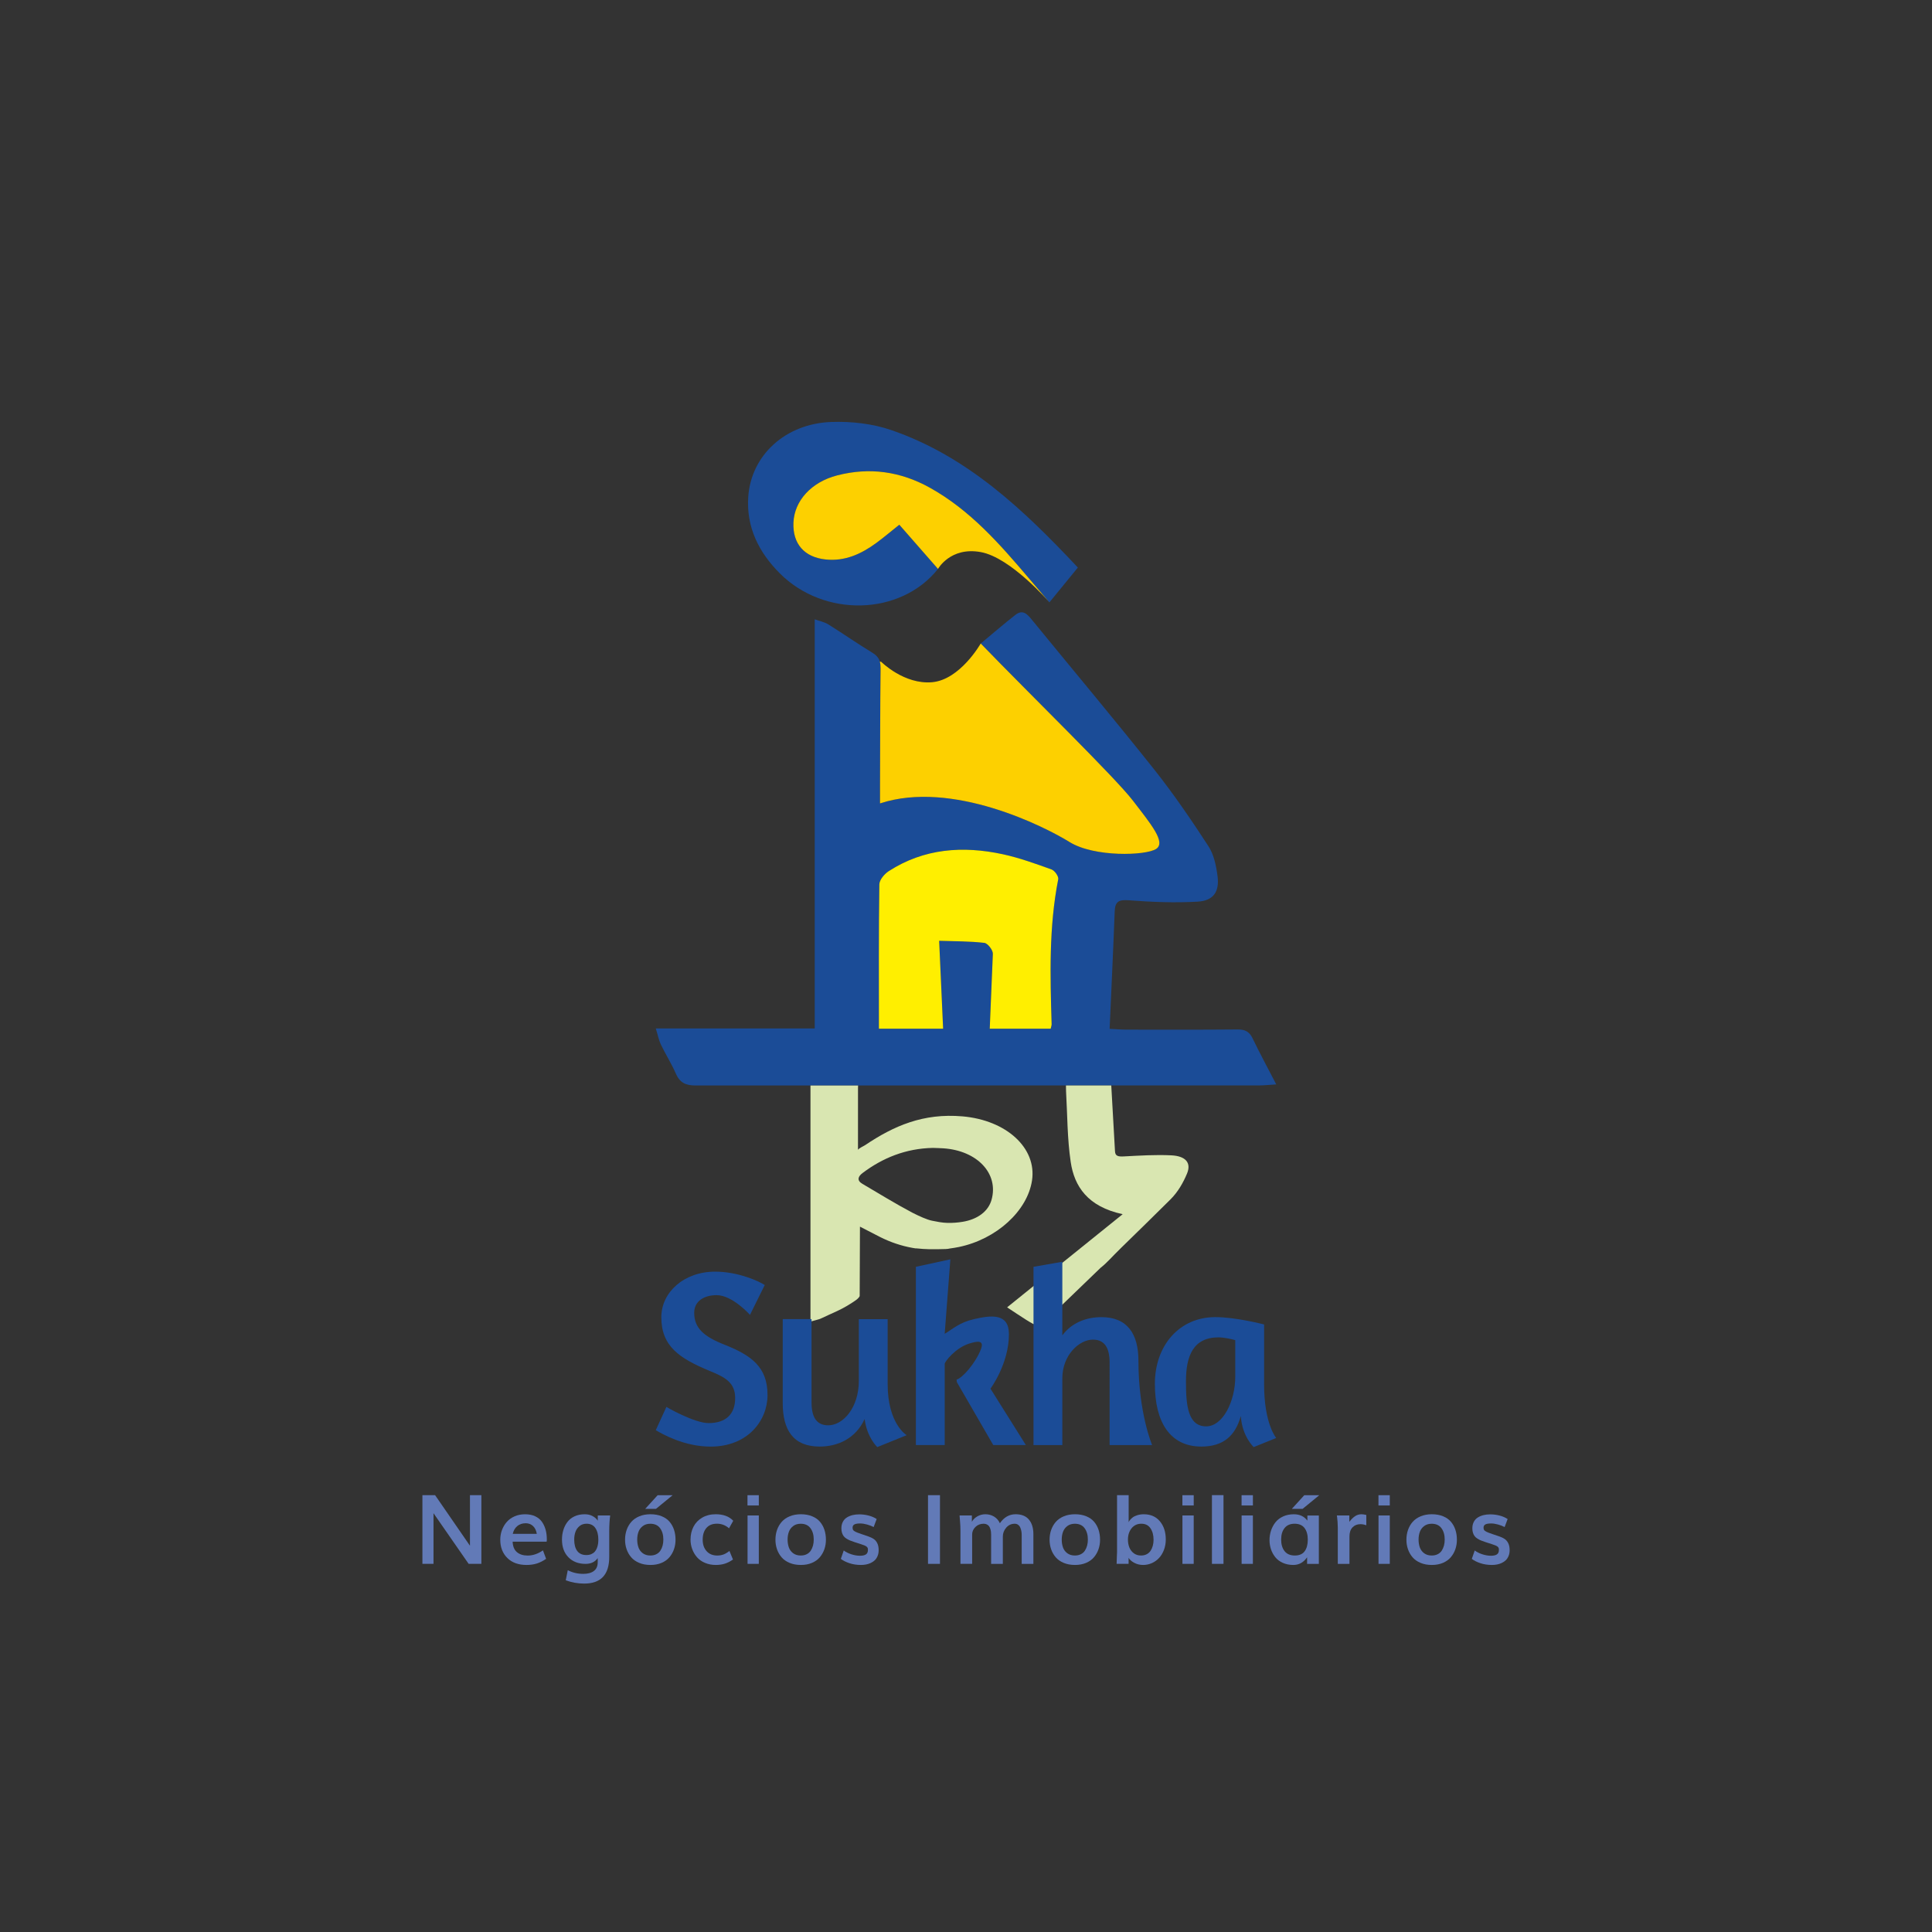 <?xml version="1.0" encoding="utf-8"?>
<!-- Generator: Adobe Illustrator 28.3.0, SVG Export Plug-In . SVG Version: 6.00 Build 0)  -->
<svg version="1.1" id="Camada_1" xmlns="http://www.w3.org/2000/svg" xmlns:xlink="http://www.w3.org/1999/xlink" x="0px" y="0px"
	 viewBox="0 0 1000 1000" style="enable-background:new 0 0 1000 1000;" xml:space="preserve">
<rect x="0" y="0" width="1000" height="1000" fill="#333333" stroke="none"/>
<style type="text/css">
	.st0{fill:#FFFFFF;}
	.st1{fill:#737277;}
	.st2{fill:#9C9BA0;}
	.st3{fill:#434041;}
	.st4{fill:#1B4C97;}
	.st5{fill:#FDD000;}
	.st6{fill:#FFEF00;}
	.st7{fill:#627AB7;}
	.st8{fill:#858E6D;}
	.st9{fill:#90A8D4;}
	.st10{fill:#B0AFB5;}
	.st11{fill:#D8DADE;}
	.st12{fill:#D9E6B1;}
</style>
<g>
	<path class="st4" d="M485.51,294.47c-6.57-7.51-13.19-15.07-20.03-22.88c-4.28,3.41-7.96,6.53-11.83,9.38
		c-7.81,5.74-16.25,9.67-26.35,8.6c-10.98-1.17-17.07-8.1-16.61-19.08c0.47-11.25,9.21-20.95,22.6-24.42
		c16.74-4.33,32.74-2.09,47.88,6.3c20.87,11.57,36.26,29.12,51.39,46.96c3.34,3.94,6.7,7.87,10.61,12.46
		c5.26-6.44,9.81-12.01,14.73-18.03c-27.99-29.83-57.17-57.55-96.49-71.12c-9.73-3.36-20.77-4.6-31.11-4.23
		c-23.81,0.85-41.5,17.22-43,38.67c-1.1,15.69,5.4,28.75,16.31,39.67C426.59,319.77,466.12,318.77,485.51,294.47z"/>
	<path class="st5" d="M481.17,252.37c-15.14-8.39-31.14-10.63-47.88-6.3c-13.39,3.46-22.13,13.17-22.6,24.42
		c-0.46,10.99,5.63,17.91,16.61,19.08c10.09,1.07,18.53-2.86,26.35-8.6c3.87-2.85,7.55-5.97,11.83-9.38
		c6.84,7.81,13.46,15.37,20.03,22.88c0,0,6.38-11.56,22.09-8.72c15.7,2.84,35.57,26.05,35.57,26.05
		c-3.91-4.59-7.27-8.52-10.61-12.46C517.42,281.49,502.04,263.94,481.17,252.37z"/>
	<path class="st4" d="M648.28,537.33c-1.68-3.49-4.01-4.52-7.78-4.48c-19.17,0.18-38.34,0.11-57.51,0.09
		c-2.32,0-4.64-0.21-8.65-0.41c0.91-20.77,1.87-40.74,2.62-60.72c0.2-5.28,2.17-6.23,7.41-5.82c11.81,0.91,23.74,1.38,35.55,0.7
		c8.1-0.47,11.3-5.08,10.29-13.09c-0.68-5.34-1.86-11.19-4.71-15.58c-8.86-13.62-18.05-27.1-28.15-39.81
		c-20.69-26.03-42.07-51.5-63.11-77.25c-2.39-2.93-4.75-5.78-8.66-2.71c-5.99,4.69-11.76,9.68-17.96,14.82
		c26.59,27.46,69.56,69.32,78.79,81.36c9.24,12.04,17.22,21.54,12.03,24.96c-5.34,3.52-32.08,4.37-44.86-3.57
		c-12.79-7.95-60.76-32.24-98.08-19.98c0-3.44-0.01-5.99,0-8.54c0.07-20.49,0.06-40.98,0.29-61.47c0.04-3.7-0.98-6.01-4.26-7.98
		c-7.72-4.67-15.12-9.87-22.78-14.65c-1.95-1.22-4.37-1.67-7.06-2.65c0,71.54,0,141.7,0,211.76c-14.58,0-29.08,0-43.65,0
		c-0.21,0-0.43,0-0.64,0c-12.44,0-24.8,0-37.97,0c1.09,3.52,1.55,6.1,2.65,8.37c2.42,5.04,5.46,9.8,7.69,14.93
		c2.08,4.78,5.08,6.25,10.33,6.24c5.9,0,11.8,0,17.7-0.01c91.37-0.02,182.74-0.02,274.11-0.03c2.28,0,4.55-0.26,8.67-0.52
		C655.99,552.42,651.96,544.96,648.28,537.33z M547.73,455.07c-4.88,24.87-4.18,49.96-3.42,75.06c0.02,0.62-0.25,1.25-0.48,2.33
		c-10.51,0-21.03,0-31.55,0c0.53-12.16,0.91-21.7,1.61-38.76c0.08-1.91-2.68-5.46-4.41-5.66c-7.55-0.88-15.21-0.79-23.39-1.08
		c0.69,15.26,1.38,30.39,2.06,45.5c-11.06,0-22.13,0-33.23,0c0-25.4-0.14-50.04,0.22-74.68c0.03-2.36,2.64-5.43,4.88-6.88
		c18.32-11.81,38.42-13.21,59.11-8.71c8.55,1.86,16.87,4.9,25.13,7.86C545.89,450.63,548.02,453.62,547.73,455.07z"/>
	<path class="st6" d="M460.03,450.89c-2.25,1.45-4.85,4.53-4.88,6.88c-0.36,24.63-0.22,49.28-0.22,74.68c11.1,0,22.17,0,33.23,0
		c-0.68-15.11-1.37-30.24-2.06-45.5c8.18,0.28,15.84,0.2,23.39,1.08c1.73,0.2,4.49,3.75,4.41,5.66c-0.71,17.06-1.08,26.6-1.61,38.76
		c10.52,0,21.04,0,31.55,0c0.23-1.08,0.5-1.71,0.48-2.33c-0.76-25.1-1.47-50.19,3.42-75.06c0.28-1.45-1.85-4.44-3.46-5.02
		c-8.26-2.97-16.58-6-25.13-7.86C498.45,437.69,478.35,439.09,460.03,450.89z"/>
	<path class="st5" d="M455.79,345.83c-0.23,20.49-0.22,40.98-0.29,61.47c-0.01,2.55,0,5.1,0,8.54
		c37.32-12.27,85.3,12.03,98.08,19.98c12.79,7.95,39.52,7.09,44.86,3.57c5.19-3.42-2.79-12.92-12.03-24.96
		c-9.23-12.04-52.2-53.9-78.79-81.36c0,0-10.59,18.72-25.12,20.04c-14.53,1.32-26.41-10.57-26.41-10.57l-0.7-0.1
		C455.68,343.43,455.8,344.54,455.79,345.83z"/>
	<path class="st12" d="M498.19,577.83c-20.33-1.76-35.52,4.9-50.4,14.89c-0.8,0.53-3.1,1.52-3.7,2.4c-0.65-0.28,0.65,0.28,0,0
		c0-10.7-0.01-21.4,0.01-32.09c0-0.38,0.02-0.77,0.05-1.17c-8.22,0-16.43,0-24.65,0c0,27.72,0,122.18,0,122.18
		c2-0.61,4.23-0.99,5.63-1.68c5.05-2.46,9.89-4.2,15.02-7.51c2.13-1.37,4.11-2.52,4.82-3.97c0,0,0.14-32.63,0.14-35.97
		c3.74,1.92,7.05,3.67,10.41,5.36c5.41,2.72,11.01,4.6,16.78,5.63c0.18,0.03,0.37,0.08,0.54,0.1c0.07,0.01,0.13,0.01,0.2,0.02
		c0.34,0.06,0.67,0.12,1.01,0.17v-0.06c5.36,0.57,8.55,0.56,15.37,0.37c0.87-0.03,1.63-0.13,2.29-0.29
		c1.51-0.21,3.03-0.44,4.56-0.76c19.53-4.03,35.57-18.73,37.91-34.5C536.67,594.17,520.89,579.8,498.19,577.83z M513.23,620.99
		c-1.68,6.03-7.26,10.16-15.02,11.42c-2.62,0.43-5.22,0.61-7.76,0.56c-2.91-0.07-5.49-0.63-8.02-1.13
		c-2.63-0.52-6.64-2.35-10.18-4.15c-8.87-4.69-17.31-9.91-25.89-14.95c-2.96-1.74-2.31-3.77,0.11-5.59
		c10.33-7.78,22.29-12.71,36.39-13c2.17,0.08,3.82,0.11,5.46,0.22C505.88,595.57,517.01,607.47,513.23,620.99z"/>
	<path class="st12" d="M606.29,598c-8.17-0.4-16.44,0.13-24.64,0.56c-2.93,0.16-4.4-0.2-4.53-2.64c-0.61-11.25-1.27-22.5-1.93-34.08
		c-7.82,0-15.63,0-23.45,0c-0.01,0.96-0.01,1.92,0.04,2.87c0.71,12.27,0.61,24.61,2.42,36.77c1.87,12.58,8.78,23.1,26.89,26.98
		c-7.14,5.75-14.2,11.45-21.24,17.12c0,0,0,0,0,0l-24.91,20.08l0,0c-4.54,3.66-9.09,7.33-13.66,11.02c3.36,2.19,6.48,4.34,9.68,6.34
		c0.01,0.01,0.02,0.02,0.02,0.02c0.07,0.04,0.13,0.08,0.2,0.12c1.22,0.76,2.46,1.5,3.73,2.19c0.01,0.01,0.02,0.01,0.04,0.02v-0.01
		c0.8,0.25,11.06-6.35,14.92-10.07c6.61-6.36,13.22-12.72,19.81-19.1c3.28-2.54,5.69-5.51,10.49-10.19
		c8.6-8.37,17.16-16.75,25.65-25.18c3.89-3.86,6.62-8.69,8.59-13.41C616.71,601.86,613.7,598.37,606.29,598z"/>
	<g>
		<g>
			<path class="st7" d="M218.64,809.45v-35.55h6.57c11.3,16.37,17.31,25.1,18.04,26.17v-26.17h5.91v35.55h-6.59
				c-10.92-15.77-16.98-24.51-18.19-26.22v26.22H218.64z"/>
			<path class="st7" d="M272.56,810.02c-4.22,0-7.54-1.2-9.97-3.61c-2.43-2.41-3.65-5.56-3.65-9.45c0-1.76,0.29-3.43,0.88-5
				c0.59-1.58,1.41-2.98,2.48-4.2c1.07-1.22,2.42-2.19,4.05-2.91c1.64-0.72,3.45-1.07,5.43-1.07c1.99,0,3.72,0.34,5.2,1.03
				c1.48,0.68,2.65,1.64,3.52,2.87c0.86,1.23,1.5,2.61,1.92,4.14c0.42,1.53,0.62,3.22,0.62,5.08c0,0.47-0.04,0.83-0.12,1.07h-17.58
				c0.1,2.44,0.84,4.25,2.23,5.42s3.24,1.76,5.55,1.76c2.7,0,5.34-0.89,7.91-2.69l1.64,4.39c-1.58,1.09-3.17,1.89-4.77,2.41
				C276.29,809.76,274.51,810.02,272.56,810.02z M265.4,793.93h12.45c-0.29-1.77-0.95-3.13-1.98-4.08
				c-1.03-0.94-2.28-1.42-3.76-1.42c-1.74,0-3.2,0.49-4.37,1.46S265.79,792.22,265.4,793.93z"/>
			<path class="st7" d="M302.35,819.66c-3.26,0-6.43-0.57-9.52-1.71l1.05-5.22c2.44,1.27,5.12,1.9,8.03,1.9
				c2.34,0,4.17-0.5,5.49-1.5c1.32-1,1.98-2.51,1.98-4.53v-2.12c-1.43,1.99-3.52,2.98-6.27,2.98c-3.69,0-6.66-1.13-8.89-3.41
				c-2.23-2.27-3.34-5.33-3.34-9.17c0-1.76,0.24-3.41,0.71-4.94c0.47-1.54,1.17-2.92,2.1-4.16c0.93-1.24,2.16-2.21,3.7-2.93
				c1.54-0.72,3.29-1.07,5.26-1.07c1.55,0,2.9,0.31,4.06,0.93c1.16,0.62,2.06,1.42,2.7,2.39v-2.69h6.42
				c-0.33,2.47-0.49,5.27-0.49,8.4v13.06C315.34,815.06,311.01,819.66,302.35,819.66z M303.52,804.89c0.96,0,1.81-0.16,2.54-0.48
				c0.73-0.32,1.33-0.73,1.78-1.25c0.46-0.51,0.83-1.13,1.11-1.84c0.28-0.72,0.48-1.44,0.59-2.16c0.11-0.72,0.16-1.49,0.16-2.31
				c0-2.44-0.51-4.42-1.53-5.92c-1.02-1.51-2.54-2.26-4.58-2.26c-1.4,0-2.59,0.39-3.58,1.18c-0.98,0.79-1.7,1.79-2.14,2.99
				c-0.44,1.21-0.66,2.55-0.66,4.03c0,2.51,0.51,4.47,1.54,5.88S301.37,804.89,303.52,804.89z"/>
			<path class="st7" d="M336.71,810.02c-2.18,0-4.13-0.35-5.83-1.06c-1.71-0.71-3.09-1.67-4.14-2.88c-1.05-1.21-1.85-2.6-2.39-4.15
				c-0.55-1.55-0.82-3.22-0.82-4.99c0-1.81,0.28-3.5,0.83-5.07c0.55-1.57,1.36-2.96,2.43-4.18c1.07-1.21,2.45-2.17,4.15-2.87
				c1.7-0.7,3.62-1.05,5.75-1.05c2.18,0,4.12,0.35,5.81,1.04c1.69,0.69,3.05,1.64,4.08,2.86c1.03,1.21,1.79,2.6,2.31,4.17
				c0.51,1.57,0.77,3.28,0.77,5.14c0,1.74-0.27,3.38-0.81,4.92c-0.54,1.54-1.32,2.92-2.36,4.14c-1.03,1.22-2.39,2.19-4.08,2.91
				S338.83,810.02,336.71,810.02z M336.59,805.13c1.19,0,2.23-0.22,3.12-0.67c0.9-0.45,1.6-1.07,2.11-1.86
				c0.51-0.79,0.9-1.66,1.15-2.62c0.25-0.96,0.38-2,0.38-3.12c0-2.39-0.57-4.35-1.7-5.88c-1.13-1.53-2.81-2.29-5.04-2.29
				c-1.51,0-2.79,0.38-3.83,1.14c-1.04,0.76-1.79,1.74-2.26,2.94c-0.46,1.21-0.7,2.57-0.7,4.1c0,1.51,0.22,2.87,0.65,4.08
				c0.43,1.21,1.17,2.21,2.22,3C333.75,804.73,335.04,805.13,336.59,805.13z M333.95,780.99l6.45-7.08h7.76l-8.64,7.08H333.95z"/>
			<path class="st7" d="M370.51,810.02c-2.03,0-3.89-0.36-5.58-1.07s-3.06-1.68-4.14-2.91s-1.9-2.62-2.49-4.19
				c-0.59-1.57-0.88-3.22-0.88-4.94c0-2.47,0.51-4.7,1.53-6.68c1.02-1.98,2.52-3.55,4.52-4.71c1.99-1.16,4.32-1.75,6.97-1.75
				c3.94,0,6.97,1.12,9.08,3.37l-2.17,3.91c-1.81-1.59-3.9-2.39-6.27-2.39c-2.38,0-4.2,0.75-5.47,2.25c-1.27,1.5-1.9,3.51-1.9,6.03
				c0,2.46,0.68,4.44,2.03,5.94c1.35,1.51,3.2,2.26,5.54,2.26c0.33,0,0.65-0.02,0.98-0.05c0.33-0.03,0.62-0.07,0.88-0.12
				c0.26-0.05,0.53-0.12,0.82-0.21c0.28-0.09,0.52-0.17,0.72-0.24c0.2-0.07,0.42-0.17,0.66-0.31c0.24-0.13,0.44-0.23,0.57-0.31
				c0.14-0.07,0.31-0.18,0.52-0.33c0.21-0.15,0.35-0.24,0.43-0.29s0.2-0.14,0.39-0.28c0.19-0.14,0.29-0.22,0.31-0.23l1.83,4.44
				c-1.4,0.98-2.8,1.69-4.2,2.14C373.77,809.79,372.22,810.02,370.51,810.02z"/>
			<path class="st7" d="M386.9,779.23v-5.32h5.86v5.32H386.9z M386.93,809.45v-25.05h5.83v25.05H386.93z"/>
			<path class="st7" d="M414.55,810.02c-2.18,0-4.13-0.35-5.83-1.06c-1.71-0.71-3.09-1.67-4.14-2.88c-1.05-1.21-1.85-2.6-2.39-4.15
				c-0.55-1.55-0.82-3.22-0.82-4.99c0-1.81,0.28-3.5,0.83-5.07c0.55-1.57,1.36-2.96,2.43-4.18c1.07-1.21,2.45-2.17,4.15-2.87
				c1.7-0.7,3.62-1.05,5.75-1.05c2.18,0,4.12,0.35,5.81,1.04c1.69,0.69,3.05,1.64,4.08,2.86c1.03,1.21,1.79,2.6,2.31,4.17
				c0.51,1.57,0.77,3.28,0.77,5.14c0,1.74-0.27,3.38-0.81,4.92c-0.54,1.54-1.32,2.92-2.36,4.14c-1.03,1.22-2.39,2.19-4.08,2.91
				S416.66,810.02,414.55,810.02z M414.43,805.13c1.19,0,2.23-0.22,3.12-0.67c0.9-0.45,1.6-1.07,2.11-1.86
				c0.51-0.79,0.9-1.66,1.15-2.62c0.25-0.96,0.38-2,0.38-3.12c0-2.39-0.57-4.35-1.7-5.88c-1.13-1.53-2.81-2.29-5.04-2.29
				c-1.51,0-2.79,0.38-3.83,1.14c-1.04,0.76-1.79,1.74-2.26,2.94c-0.46,1.21-0.7,2.57-0.7,4.1c0,1.51,0.22,2.87,0.65,4.08
				c0.43,1.21,1.17,2.21,2.22,3C411.58,804.73,412.88,805.13,414.43,805.13z"/>
			<path class="st7" d="M445.66,810.02c-2.2,0-4.22-0.31-6.05-0.93c-1.84-0.62-3.3-1.36-4.39-2.22l1.51-4.35
				c1.03,0.8,2.32,1.45,3.88,1.96c1.56,0.51,3.07,0.77,4.52,0.77c1.35,0,2.37-0.23,3.06-0.68c0.69-0.46,1.04-1.2,1.04-2.22v-0.44
				c0-0.52-0.2-0.96-0.61-1.33c-0.41-0.37-1.34-0.78-2.81-1.26l-3.56-1.15c-0.91-0.29-1.67-0.57-2.27-0.82
				c-0.6-0.25-1.22-0.57-1.84-0.96c-0.63-0.39-1.12-0.82-1.46-1.28c-0.35-0.46-0.63-1.03-0.85-1.71c-0.22-0.67-0.33-1.45-0.33-2.33
				c0-1.27,0.25-2.38,0.74-3.34c0.5-0.96,1.18-1.72,2.06-2.27c0.88-0.55,1.86-0.96,2.93-1.23c1.07-0.27,2.25-0.4,3.54-0.4
				c1.59,0,3.19,0.2,4.79,0.61c1.59,0.41,2.99,1.01,4.2,1.81l-1.56,4.15c-0.98-0.52-2.12-0.96-3.43-1.32
				c-1.31-0.36-2.49-0.54-3.55-0.54c-1.38,0-2.38,0.17-3,0.51c-0.62,0.34-0.93,0.9-0.93,1.68c0,0.52,0.1,0.93,0.29,1.22
				s0.6,0.59,1.22,0.9c0.62,0.31,1.61,0.69,2.98,1.15l3.25,1.1c1.3,0.44,2.35,0.92,3.14,1.44c0.79,0.52,1.42,1.26,1.9,2.22
				c0.48,0.96,0.72,2.17,0.72,3.61c0,1.11-0.18,2.11-0.55,3c-0.37,0.9-0.85,1.63-1.44,2.2c-0.59,0.57-1.29,1.04-2.1,1.42
				c-0.81,0.38-1.62,0.64-2.45,0.79C447.4,809.94,446.54,810.02,445.66,810.02z"/>
			<path class="st7" d="M480.33,809.45v-35.55h6.2v35.55H480.33z"/>
			<path class="st7" d="M497.13,809.45v-16.99c0-1.72-0.08-3.5-0.24-5.32l-0.22-2.73h6.37v3.27c0.62-1.14,1.57-2.08,2.84-2.81
				c1.28-0.73,2.67-1.1,4.16-1.1c1.61,0,3.08,0.39,4.42,1.17c1.33,0.78,2.36,1.94,3.08,3.47c2.15-3.09,4.86-4.64,8.13-4.64
				c3.06,0,5.36,0.92,6.9,2.76c1.54,1.84,2.31,4.36,2.31,7.57v15.36h-6.05v-14.99c0-0.67-0.06-1.31-0.17-1.93
				c-0.11-0.62-0.3-1.23-0.55-1.84c-0.25-0.61-0.63-1.1-1.12-1.46c-0.5-0.37-1.09-0.55-1.77-0.55c-1.79,0-3.26,0.68-4.42,2.05
				c-1.16,1.37-1.73,2.88-1.73,4.54v14.18H513v-15.31c0-0.49-0.03-0.96-0.09-1.4c-0.06-0.45-0.17-0.93-0.33-1.44
				c-0.16-0.51-0.38-0.96-0.65-1.33c-0.27-0.37-0.64-0.68-1.12-0.93c-0.48-0.24-1.03-0.37-1.65-0.37c-1.71,0-3.13,0.56-4.27,1.67
				c-1.14,1.11-1.71,2.41-1.71,3.89v15.21H497.13z"/>
			<path class="st7" d="M556.44,810.02c-2.18,0-4.13-0.35-5.83-1.06c-1.71-0.71-3.09-1.67-4.14-2.88c-1.05-1.21-1.85-2.6-2.39-4.15
				c-0.55-1.55-0.82-3.22-0.82-4.99c0-1.81,0.28-3.5,0.83-5.07c0.55-1.57,1.36-2.96,2.43-4.18c1.07-1.21,2.45-2.17,4.15-2.87
				c1.7-0.7,3.62-1.05,5.75-1.05c2.18,0,4.12,0.35,5.81,1.04c1.69,0.69,3.05,1.64,4.08,2.86c1.03,1.21,1.79,2.6,2.31,4.17
				c0.51,1.57,0.77,3.28,0.77,5.14c0,1.74-0.27,3.38-0.81,4.92c-0.54,1.54-1.32,2.92-2.36,4.14c-1.03,1.22-2.39,2.19-4.08,2.91
				C560.46,809.66,558.56,810.02,556.44,810.02z M556.32,805.13c1.19,0,2.23-0.22,3.12-0.67c0.89-0.45,1.6-1.07,2.11-1.86
				c0.51-0.79,0.89-1.66,1.15-2.62c0.25-0.96,0.38-2,0.38-3.12c0-2.39-0.57-4.35-1.7-5.88c-1.13-1.53-2.81-2.29-5.04-2.29
				c-1.51,0-2.79,0.38-3.83,1.14c-1.04,0.76-1.79,1.74-2.26,2.94c-0.46,1.21-0.7,2.57-0.7,4.1c0,1.51,0.22,2.87,0.65,4.08
				c0.43,1.21,1.17,2.21,2.22,3C553.48,804.73,554.77,805.13,556.32,805.13z"/>
			<path class="st7" d="M591.71,810.02c-1.68,0-3.2-0.36-4.58-1.09c-1.38-0.72-2.36-1.58-2.97-2.58v3.1h-6.2
				c0.03-1.11,0.06-2.09,0.1-2.95c0.03-0.86,0.06-1.48,0.07-1.84c0.02-0.37,0.03-0.68,0.04-0.95c0.01-0.27,0.01-0.45,0.01-0.55
				s0-0.21,0-0.34v-28.93h6.01v14.04c0.08-0.29,0.28-0.65,0.61-1.07c0.33-0.42,0.79-0.88,1.38-1.36c0.59-0.48,1.41-0.89,2.44-1.22
				c1.03-0.33,2.17-0.5,3.41-0.5c3.52,0,6.29,1.21,8.33,3.64c2.03,2.43,3.05,5.56,3.05,9.4c0,1.92-0.31,3.71-0.94,5.37
				c-0.63,1.66-1.47,3.06-2.53,4.2c-1.06,1.14-2.3,2.03-3.72,2.67C594.79,809.69,593.28,810.02,591.71,810.02z M590.58,805.13
				c1.12,0,2.11-0.22,2.97-0.67c0.85-0.45,1.53-1.06,2.03-1.84c0.5-0.78,0.87-1.64,1.12-2.59c0.25-0.94,0.38-1.96,0.38-3.05
				c0-2.41-0.54-4.39-1.61-5.96s-2.64-2.34-4.69-2.34c-2.13,0-3.83,0.79-5.08,2.36c-1.25,1.57-1.88,3.52-1.88,5.85
				c0,1.48,0.24,2.83,0.72,4.04c0.48,1.21,1.24,2.22,2.28,3.02C587.86,804.73,589.12,805.13,590.58,805.13z"/>
			<path class="st7" d="M612.01,779.23v-5.32h5.86v5.32H612.01z M612.03,809.45v-25.05h5.83v25.05H612.03z"/>
			<path class="st7" d="M627.3,809.45v-35.57h5.98v35.57H627.3z"/>
			<path class="st7" d="M642.64,779.23v-5.32h5.86v5.32H642.64z M642.66,809.45v-25.05h5.83v25.05H642.66z"/>
			<path class="st7" d="M669.43,810.02c-2.04,0-3.86-0.37-5.47-1.1s-2.91-1.71-3.88-2.93s-1.72-2.58-2.22-4.08
				c-0.5-1.5-0.76-3.07-0.76-4.71c0-1.74,0.26-3.4,0.78-4.97c0.52-1.57,1.28-2.99,2.28-4.27c1-1.28,2.32-2.29,3.97-3.05
				c1.64-0.76,3.51-1.13,5.59-1.13c3.03,0,5.35,1.1,6.98,3.3v-2.66h5.93v25.05h-6.08v-3.42
				C674.74,808.69,672.36,810.02,669.43,810.02z M670.19,805.13c2.34,0,4.05-0.75,5.12-2.23c1.07-1.49,1.6-3.48,1.6-5.97
				c0-2.55-0.57-4.57-1.7-6.04c-1.13-1.47-2.84-2.21-5.14-2.21c-2.25,0-3.97,0.74-5.16,2.22c-1.2,1.48-1.79,3.48-1.79,5.98
				c0,2.51,0.6,4.51,1.79,6.01C666.1,804.38,667.86,805.13,670.19,805.13z M668.65,780.99l6.45-7.08h7.76l-8.64,7.08H668.65z"/>
			<path class="st7" d="M692.44,809.45v-18.7c0-0.98-0.04-1.99-0.12-3.05c-0.08-1.06-0.16-1.87-0.24-2.44l-0.12-0.85h6.45v3.3
				c0.99-1.3,1.98-2.28,2.97-2.94c0.98-0.66,2.09-0.99,3.33-0.99c0.73,0,1.56,0.12,2.49,0.37v5.3c-1.09-0.36-2.1-0.54-3.03-0.54
				c-1.68,0-3.04,0.55-4.1,1.64c-1.06,1.09-1.59,2.67-1.59,4.74v14.18H692.44z"/>
			<path class="st7" d="M713.49,779.23v-5.32h5.86v5.32H713.49z M713.52,809.45v-25.05h5.83v25.05H713.52z"/>
			<path class="st7" d="M741.14,810.02c-2.18,0-4.13-0.35-5.83-1.06c-1.71-0.71-3.09-1.67-4.14-2.88c-1.05-1.21-1.85-2.6-2.39-4.15
				c-0.55-1.55-0.82-3.22-0.82-4.99c0-1.81,0.28-3.5,0.83-5.07c0.55-1.57,1.36-2.96,2.43-4.18c1.07-1.21,2.45-2.17,4.15-2.87
				c1.7-0.7,3.62-1.05,5.75-1.05c2.18,0,4.12,0.35,5.81,1.04c1.69,0.69,3.05,1.64,4.08,2.86c1.03,1.21,1.79,2.6,2.31,4.17
				c0.51,1.57,0.77,3.28,0.77,5.14c0,1.74-0.27,3.38-0.81,4.92c-0.54,1.54-1.32,2.92-2.36,4.14c-1.03,1.22-2.39,2.19-4.08,2.91
				C745.16,809.66,743.26,810.02,741.14,810.02z M741.02,805.13c1.19,0,2.23-0.22,3.12-0.67c0.89-0.45,1.6-1.07,2.11-1.86
				c0.51-0.79,0.89-1.66,1.15-2.62c0.25-0.96,0.38-2,0.38-3.12c0-2.39-0.57-4.35-1.7-5.88c-1.13-1.53-2.81-2.29-5.04-2.29
				c-1.51,0-2.79,0.38-3.83,1.14c-1.04,0.76-1.79,1.74-2.26,2.94c-0.46,1.21-0.7,2.57-0.7,4.1c0,1.51,0.22,2.87,0.65,4.08
				c0.43,1.21,1.17,2.21,2.22,3C738.17,804.73,739.47,805.13,741.02,805.13z"/>
			<path class="st7" d="M772.25,810.02c-2.2,0-4.22-0.31-6.05-0.93c-1.84-0.62-3.3-1.36-4.39-2.22l1.51-4.35
				c1.03,0.8,2.32,1.45,3.88,1.96c1.56,0.51,3.07,0.77,4.52,0.77c1.35,0,2.37-0.23,3.06-0.68c0.69-0.46,1.04-1.2,1.04-2.22v-0.44
				c0-0.52-0.2-0.96-0.61-1.33c-0.41-0.37-1.34-0.78-2.81-1.26l-3.56-1.15c-0.91-0.29-1.67-0.57-2.27-0.82
				c-0.6-0.25-1.22-0.57-1.84-0.96c-0.63-0.39-1.12-0.82-1.46-1.28c-0.35-0.46-0.63-1.03-0.86-1.71c-0.22-0.67-0.33-1.45-0.33-2.33
				c0-1.27,0.25-2.38,0.75-3.34c0.5-0.96,1.18-1.72,2.06-2.27c0.88-0.55,1.86-0.96,2.93-1.23c1.07-0.27,2.25-0.4,3.54-0.4
				c1.59,0,3.19,0.2,4.79,0.61c1.59,0.41,2.99,1.01,4.2,1.81l-1.56,4.15c-0.98-0.52-2.12-0.96-3.43-1.32
				c-1.31-0.36-2.49-0.54-3.55-0.54c-1.38,0-2.38,0.17-3,0.51c-0.62,0.34-0.93,0.9-0.93,1.68c0,0.52,0.1,0.93,0.29,1.22
				s0.6,0.59,1.22,0.9c0.62,0.31,1.61,0.69,2.98,1.15l3.25,1.1c1.3,0.44,2.35,0.92,3.14,1.44c0.79,0.52,1.42,1.26,1.9,2.22
				c0.48,0.96,0.72,2.17,0.72,3.61c0,1.11-0.18,2.11-0.55,3c-0.37,0.9-0.85,1.63-1.44,2.2c-0.59,0.57-1.29,1.04-2.1,1.42
				c-0.81,0.38-1.62,0.64-2.45,0.79C773.99,809.94,773.13,810.02,772.25,810.02z"/>
		</g>
		<g>
			<path class="st4" d="M395.83,665.13l-7.66,15.47c0.13,0-9.09-10.23-17.2-10.23c-6.28,0-11.65,2.88-11.65,9.16
				c0,7.85,4.97,12.3,15.7,16.49c13.87,5.5,22.25,11.52,22.25,26.04c0,13.35-10.34,26.7-29.44,26.7c-13.61,0-24.86-6.41-28.4-8.51
				l5.5-12.04c-0.13,0,14.39,8.38,21.85,8.38c9.16,0,13.74-4.84,13.74-12.96c0-7.85-4.97-10.73-13.09-14
				c-15.7-6.54-25.13-12.69-25.13-27.87c0-12.82,11.65-23.56,27.87-23.56C382.35,658.19,393.34,663.43,395.83,665.13z"/>
			<path class="st4" d="M444.53,682.79h14.92v33.63c0,20.68,9.85,26.43,9.85,26.43l-15.22,6.16c0,0-5.36-4.97-6.54-14.53
				c-4.71,10.21-14,14.26-23.29,14.26c-13.74,0-19.11-8.64-19.11-22.51v-43.45h14.92v43.18c0,7.2,2.36,11.78,8.64,11.78
				c7.72,0,15.83-9.16,15.83-23.03V682.79z"/>
			<path class="st4" d="M491.91,651.82l-2.94,38.56c4.14-2.49,7.7-5.88,15.12-7.59c9.17-2.12,18.13-3.1,18.13,7.76
				c0,15.44-9.56,28.22-9.56,28.22l18.32,29.18H514.1l-18.84-32.58l-0.13-1.31c2.88-0.65,9.77-8.4,12.57-15.66
				c1.84-4.76-1.55-4.4-6.16-2.93c-6.98,2.22-12.56,9.3-12.56,10.47v42.01h-14.92v-92.26L491.91,651.82z"/>
			<path class="st4" d="M549.86,691.17c4.97-6.67,12.56-9.42,20.28-9.42c13.48,0,19.11,8.83,19.11,22.51
				c0,27.04,7.08,43.71,7.08,43.71h-22V705.3c0-7.33-2.36-11.91-8.64-11.91c-7.2,0-15.83,8.11-15.83,20.02v34.55h-14.92v-92.26
				l14.92-2.62V691.17z"/>
			<path class="st4" d="M654.29,716.43c0,20.68,6.28,27.87,6.28,27.87l-11.65,4.71c0,0-6.02-5.5-6.67-16.1
				c-2.88,10.47-9.29,15.83-20.41,15.83c-16.36,0-24.08-12.82-24.08-32.45c0-19.89,12.69-34.55,31.28-34.55
				c10.47,0,24.08,3.53,25.26,3.79V716.43z M639.37,712.5v-18.84c-1.7-0.52-5.89-1.44-8.64-1.44c-13.09,0-16.88,9.55-16.88,22.77
				c0,12.17,0.92,23.29,10.47,23.29C632.96,738.28,639.37,725.32,639.37,712.5z"/>
		</g>
	</g>
</g>
</svg>
